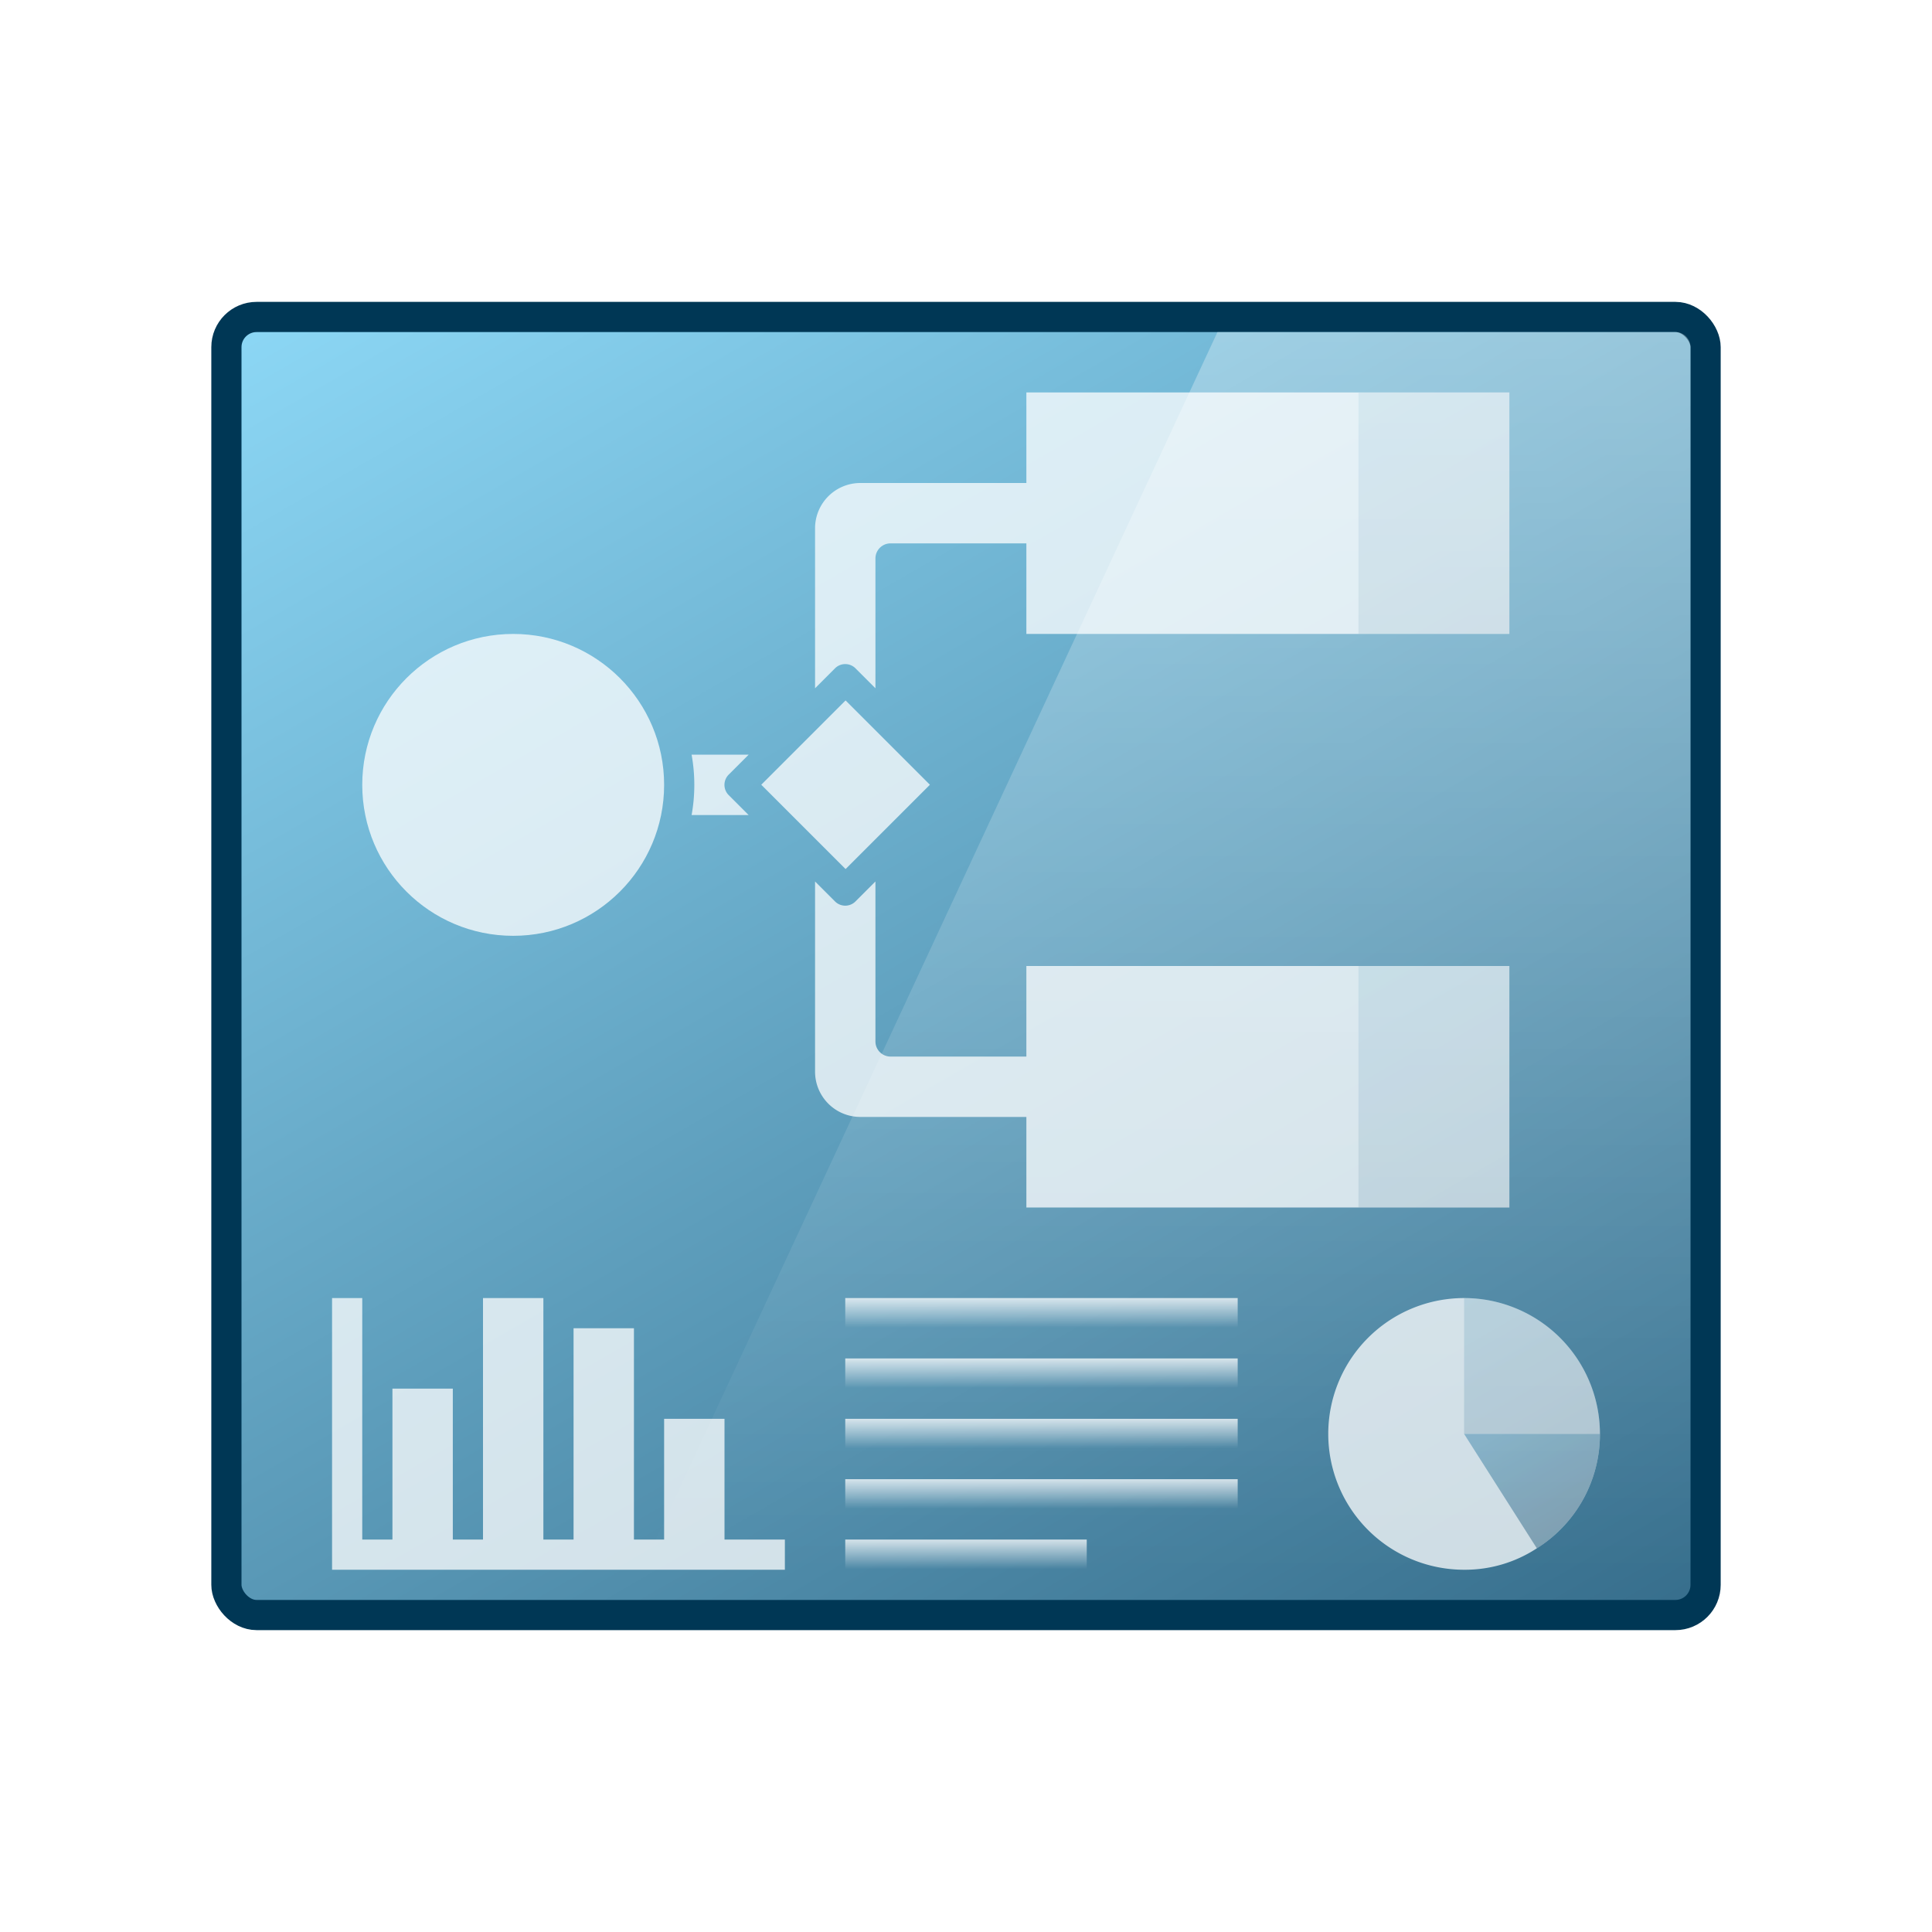 <svg id="it_1" data-name="it 1" xmlns="http://www.w3.org/2000/svg" xmlns:xlink="http://www.w3.org/1999/xlink" viewBox="0 0 64 64"><defs><style>.Blue-RIGHT\,-FRONT-\&amp;-SINGLE{stroke:#003755;stroke-linejoin:round;fill:url(#linear-gradient);}.cls-1,.cls-11{opacity:0.75;}.cls-11,.cls-2{fill:#fff;}.cls-3{opacity:0.15;}.cls-4{fill:url(#linear-gradient-2);}.cls-5{fill:url(#linear-gradient-3);}.cls-6{fill:url(#Dégradé_sans_nom_5);}.cls-7{fill:url(#Dégradé_sans_nom_5-2);}.cls-8{fill:url(#Dégradé_sans_nom_5-3);}.cls-9{fill:url(#Dégradé_sans_nom_5-4);}.cls-10{fill:url(#Dégradé_sans_nom_5-5);}.cls-12{opacity:0.2;}.cls-13{fill:url(#linear-gradient-4);}.cls-14{opacity:0.5;}.cls-15{fill:url(#linear-gradient-5);}.cls-16{opacity:0.3;fill:url(#Dégradé_sans_nom_5-6);}</style><linearGradient id="linear-gradient" x1="16.75" y1="5.58" x2="47.25" y2="58.42" gradientUnits="userSpaceOnUse"><stop offset="0" stop-color="#8cd7f5"/><stop offset="1" stop-color="#376e8c"/></linearGradient><linearGradient id="linear-gradient-2" x1="45.14" y1="12.92" x2="49.86" y2="21.08" gradientUnits="userSpaceOnUse"><stop offset="0" stop-color="#3287af"/><stop offset="1" stop-color="#285a78"/></linearGradient><linearGradient id="linear-gradient-3" x1="45.14" y1="31.92" x2="49.86" y2="40.08" xlink:href="#linear-gradient-2"/><linearGradient id="Dégradé_sans_nom_5" x1="34.5" y1="43.01" x2="34.5" y2="43.98" gradientUnits="userSpaceOnUse"><stop offset="0" stop-color="#fff"/><stop offset="1" stop-color="#fff" stop-opacity="0"/></linearGradient><linearGradient id="Dégradé_sans_nom_5-2" y1="45.01" x2="34.5" y2="45.98" xlink:href="#Dégradé_sans_nom_5"/><linearGradient id="Dégradé_sans_nom_5-3" y1="47.01" x2="34.5" y2="47.98" xlink:href="#Dégradé_sans_nom_5"/><linearGradient id="Dégradé_sans_nom_5-4" y1="49.01" x2="34.5" y2="49.98" xlink:href="#Dégradé_sans_nom_5"/><linearGradient id="Dégradé_sans_nom_5-5" x1="32" y1="51.01" x2="32" y2="51.98" xlink:href="#Dégradé_sans_nom_5"/><linearGradient id="linear-gradient-4" x1="48.5" y1="43" x2="51.57" y2="48.32" xlink:href="#linear-gradient-2"/><linearGradient id="linear-gradient-5" x1="50.19" y1="46.53" x2="52.43" y2="50.41" xlink:href="#linear-gradient-2"/><linearGradient id="Dégradé_sans_nom_5-6" x1="38.4" y1="11.34" x2="38.4" y2="52.03" xlink:href="#Dégradé_sans_nom_5"/></defs><rect class="Blue-RIGHT,-FRONT-&amp;-SINGLE" x="7.5" y="10.5" width="49" height="43" rx="1"/><g class="cls-1"><path class="cls-2" d="M24.15,26.35l.65.65H22.91a5.6,5.6,0,0,0,0-2H24.8l-.65.65A.48.48,0,0,0,24.15,26.35Z"/><path class="cls-2" d="M35,16v2H29.5a.5.5,0,0,0-.5.5v4.3l-.65-.65a.48.48,0,0,0-.7,0L27,22.8V17.5A1.5,1.5,0,0,1,28.5,16Z"/><path class="cls-2" d="M29.5,35H35v2H28.5A1.5,1.5,0,0,1,27,35.5V29.2l.65.65a.48.48,0,0,0,.7,0L29,29.2v5.3A.5.5,0,0,0,29.5,35Z"/><circle class="cls-2" cx="17" cy="26" r="5"/><rect class="cls-2" x="26.03" y="24.03" width="3.95" height="3.95" transform="translate(-10.18 27.41) rotate(-45)"/><rect class="cls-2" x="34" y="13" width="16" height="8"/><g class="cls-3"><rect class="cls-4" x="45" y="13" width="5" height="8"/></g><rect class="cls-2" x="34" y="32" width="16" height="8"/><g class="cls-3"><rect class="cls-5" x="45" y="32" width="5" height="8"/></g></g><g class="cls-1"><rect class="cls-6" x="28" y="43" width="13" height="1"/><rect class="cls-7" x="28" y="45" width="13" height="1"/><rect class="cls-8" x="28" y="47" width="13" height="1"/><rect class="cls-9" x="28" y="49" width="13" height="1"/><rect class="cls-10" x="28" y="51" width="8" height="1"/></g><polygon class="cls-11" points="24 51 24 47 22 47 22 51 21 51 21 44 19 44 19 51 18 51 18 43 16 43 16 51 15 51 15 46 13 46 13 51 12 51 12 43 11 43 11 52 12 52 26 52 26 51 24 51"/><g class="cls-1"><path class="cls-2" d="M53,47.5a4.46,4.46,0,0,1-2.09,3.79A4.34,4.34,0,0,1,48.5,52,4.5,4.5,0,1,1,53,47.5Z"/><g class="cls-12"><path class="cls-13" d="M53,47.5H48.5V43A4.49,4.49,0,0,1,53,47.5Z"/></g><g class="cls-14"><path class="cls-15" d="M53,47.5a4.46,4.46,0,0,1-2.09,3.79L48.5,47.5Z"/></g></g><path class="cls-16" d="M55.5,11H40.33L20.79,53H55.5a.5.5,0,0,0,.5-.5v-41A.5.5,0,0,0,55.5,11Z"/></svg>